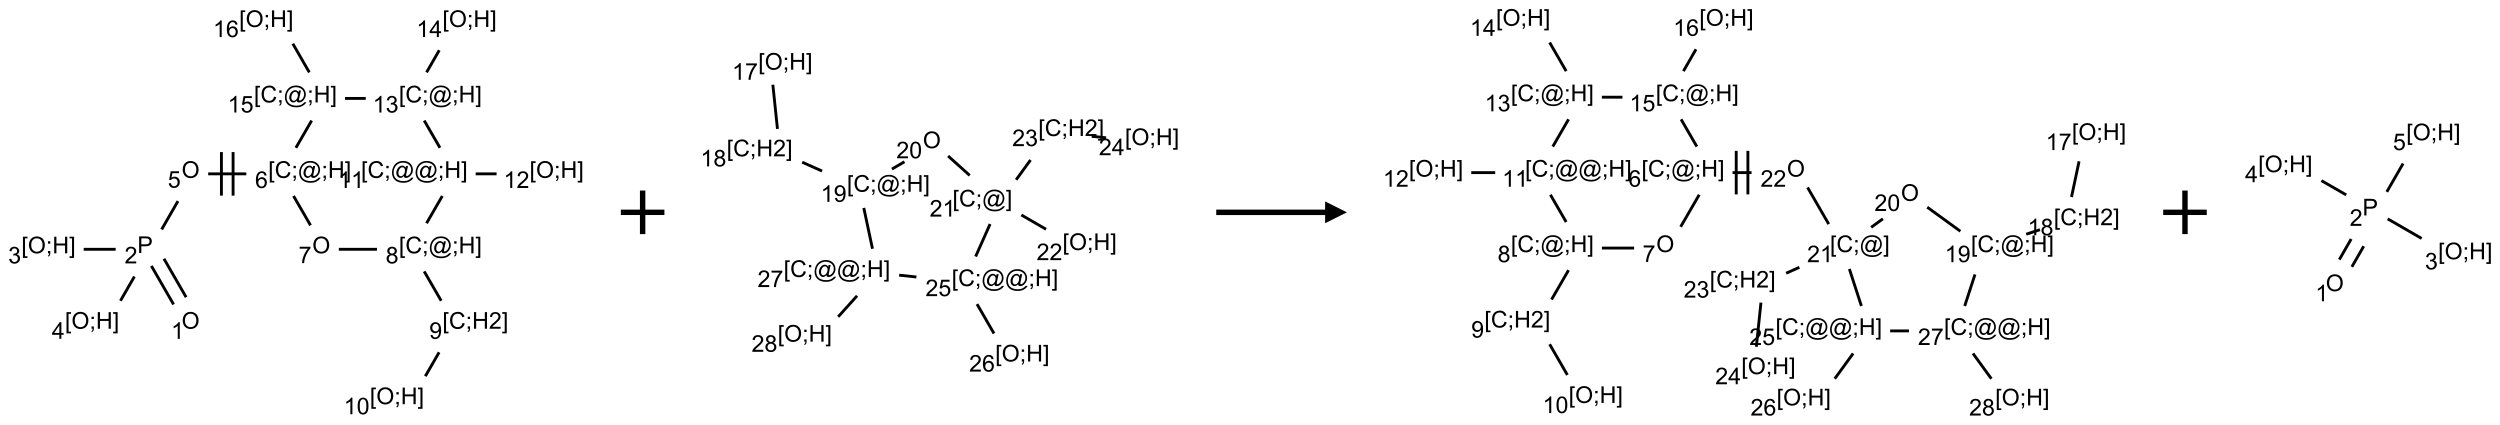 <?xml version="1.0" encoding="UTF-8"?>
<svg xmlns="http://www.w3.org/2000/svg" xmlns:xlink="http://www.w3.org/1999/xlink" width="1148" height="195" viewBox="0 0 1148 195">
<defs>
<g>
<g id="glyph-0-0">
<path d="M 1.332 0 L 1.332 -6.668 L 6.668 -6.668 L 6.668 0 Z M 1.5 -0.168 L 6.5 -0.168 L 6.5 -6.5 L 1.5 -6.5 Z M 1.5 -0.168 "/>
</g>
<g id="glyph-0-1">
<path d="M 0.516 -3.719 C 0.516 -4.984 0.855 -5.977 1.535 -6.695 C 2.215 -7.414 3.094 -7.77 4.172 -7.77 C 4.875 -7.77 5.512 -7.602 6.078 -7.266 C 6.645 -6.93 7.074 -6.461 7.371 -5.855 C 7.668 -5.254 7.816 -4.57 7.816 -3.809 C 7.816 -3.035 7.66 -2.34 7.348 -1.73 C 7.035 -1.117 6.594 -0.656 6.02 -0.34 C 5.449 -0.027 4.828 0.129 4.168 0.129 C 3.449 0.129 2.805 -0.043 2.238 -0.391 C 1.672 -0.738 1.246 -1.211 0.953 -1.812 C 0.66 -2.414 0.516 -3.047 0.516 -3.719 Z M 1.559 -3.703 C 1.559 -2.781 1.805 -2.059 2.301 -1.527 C 2.793 -1 3.414 -0.734 4.16 -0.734 C 4.922 -0.734 5.547 -1 6.039 -1.535 C 6.531 -2.07 6.777 -2.828 6.777 -3.812 C 6.777 -4.434 6.672 -4.977 6.461 -5.441 C 6.25 -5.902 5.945 -6.262 5.539 -6.52 C 5.133 -6.773 4.68 -6.902 4.176 -6.902 C 3.461 -6.902 2.848 -6.656 2.332 -6.164 C 1.816 -5.672 1.559 -4.852 1.559 -3.703 Z M 1.559 -3.703 "/>
</g>
<g id="glyph-0-2">
<path d="M 3.973 0 L 3.035 0 L 3.035 -5.973 C 2.809 -5.758 2.516 -5.543 2.148 -5.328 C 1.781 -5.113 1.453 -4.953 1.16 -4.844 L 1.16 -5.75 C 1.684 -5.996 2.145 -6.297 2.535 -6.645 C 2.93 -6.996 3.207 -7.336 3.371 -7.668 L 3.973 -7.668 Z M 3.973 0 "/>
</g>
<g id="glyph-0-3">
<path d="M 0.824 0 L 0.824 -7.637 L 3.703 -7.637 C 4.211 -7.637 4.598 -7.609 4.863 -7.562 C 5.238 -7.5 5.555 -7.383 5.809 -7.207 C 6.062 -7.031 6.266 -6.785 6.418 -6.469 C 6.574 -6.152 6.652 -5.805 6.652 -5.426 C 6.652 -4.777 6.445 -4.227 6.031 -3.777 C 5.617 -3.328 4.871 -3.105 3.793 -3.105 L 1.832 -3.105 L 1.832 0 Z M 1.832 -4.004 L 3.809 -4.004 C 4.461 -4.004 4.922 -4.125 5.199 -4.371 C 5.473 -4.613 5.609 -4.953 5.609 -5.395 C 5.609 -5.715 5.527 -5.988 5.367 -6.215 C 5.207 -6.441 4.992 -6.594 4.73 -6.668 C 4.559 -6.711 4.246 -6.734 3.785 -6.734 L 1.832 -6.734 Z M 1.832 -4.004 "/>
</g>
<g id="glyph-0-4">
<path d="M 5.371 -0.902 L 5.371 0 L 0.324 0 C 0.316 -0.227 0.352 -0.441 0.434 -0.652 C 0.562 -0.996 0.766 -1.332 1.051 -1.668 C 1.332 -2 1.742 -2.387 2.277 -2.824 C 3.105 -3.504 3.668 -4.043 3.957 -4.441 C 4.25 -4.84 4.395 -5.215 4.395 -5.566 C 4.395 -5.938 4.262 -6.254 3.996 -6.508 C 3.73 -6.762 3.387 -6.891 2.957 -6.891 C 2.508 -6.891 2.145 -6.754 1.875 -6.484 C 1.605 -6.215 1.469 -5.84 1.465 -5.359 L 0.5 -5.457 C 0.566 -6.176 0.812 -6.727 1.246 -7.102 C 1.676 -7.477 2.254 -7.668 2.98 -7.668 C 3.711 -7.668 4.293 -7.465 4.719 -7.059 C 5.145 -6.652 5.359 -6.148 5.359 -5.547 C 5.359 -5.242 5.297 -4.941 5.172 -4.645 C 5.047 -4.352 4.84 -4.039 4.551 -3.715 C 4.262 -3.387 3.777 -2.938 3.105 -2.371 C 2.543 -1.898 2.18 -1.578 2.02 -1.41 C 1.859 -1.242 1.73 -1.07 1.625 -0.902 Z M 5.371 -0.902 "/>
</g>
<g id="glyph-0-5">
<path d="M 0.723 2.121 L 0.723 -7.637 L 2.793 -7.637 L 2.793 -6.859 L 1.66 -6.859 L 1.66 1.344 L 2.793 1.344 L 2.793 2.121 Z M 0.723 2.121 "/>
</g>
<g id="glyph-0-6">
<path d="M 0.949 -4.465 L 0.949 -5.531 L 2.016 -5.531 L 2.016 -4.465 Z M 0.949 0 L 0.949 -1.066 L 2.016 -1.066 L 2.016 0 C 2.016 0.391 1.945 0.711 1.809 0.949 C 1.668 1.191 1.449 1.379 1.145 1.512 L 0.887 1.109 C 1.082 1.023 1.23 0.895 1.324 0.727 C 1.418 0.559 1.469 0.316 1.48 0 Z M 0.949 0 "/>
</g>
<g id="glyph-0-7">
<path d="M 0.855 0 L 0.855 -7.637 L 1.863 -7.637 L 1.863 -4.5 L 5.832 -4.5 L 5.832 -7.637 L 6.844 -7.637 L 6.844 0 L 5.832 0 L 5.832 -3.598 L 1.863 -3.598 L 1.863 0 Z M 0.855 0 "/>
</g>
<g id="glyph-0-8">
<path d="M 2.27 2.121 L 0.203 2.121 L 0.203 1.344 L 1.332 1.344 L 1.332 -6.859 L 0.203 -6.859 L 0.203 -7.637 L 2.27 -7.637 Z M 2.27 2.121 "/>
</g>
<g id="glyph-0-9">
<path d="M 0.449 -2.016 L 1.387 -2.141 C 1.492 -1.609 1.676 -1.227 1.934 -0.992 C 2.191 -0.758 2.508 -0.641 2.879 -0.641 C 3.32 -0.641 3.695 -0.793 3.996 -1.098 C 4.301 -1.402 4.453 -1.781 4.453 -2.234 C 4.453 -2.664 4.312 -3.02 4.031 -3.301 C 3.75 -3.578 3.391 -3.719 2.957 -3.719 C 2.781 -3.719 2.562 -3.684 2.297 -3.613 L 2.402 -4.438 C 2.465 -4.43 2.516 -4.426 2.551 -4.426 C 2.949 -4.426 3.312 -4.531 3.629 -4.738 C 3.949 -4.949 4.109 -5.27 4.109 -5.703 C 4.109 -6.047 3.992 -6.332 3.762 -6.559 C 3.527 -6.785 3.227 -6.895 2.859 -6.895 C 2.496 -6.895 2.191 -6.781 1.949 -6.551 C 1.707 -6.324 1.547 -5.98 1.48 -5.52 L 0.543 -5.688 C 0.656 -6.316 0.918 -6.805 1.324 -7.148 C 1.73 -7.492 2.234 -7.668 2.84 -7.668 C 3.254 -7.668 3.641 -7.578 3.988 -7.398 C 4.34 -7.219 4.609 -6.977 4.793 -6.668 C 4.98 -6.359 5.074 -6.031 5.074 -5.684 C 5.074 -5.352 4.984 -5.051 4.809 -4.781 C 4.629 -4.512 4.367 -4.297 4.02 -4.137 C 4.473 -4.031 4.824 -3.816 5.074 -3.488 C 5.324 -3.16 5.449 -2.75 5.449 -2.254 C 5.449 -1.59 5.203 -1.023 4.719 -0.559 C 4.234 -0.098 3.617 0.137 2.875 0.137 C 2.203 0.137 1.648 -0.062 1.207 -0.465 C 0.762 -0.863 0.512 -1.379 0.449 -2.016 Z M 0.449 -2.016 "/>
</g>
<g id="glyph-0-10">
<path d="M 3.449 0 L 3.449 -1.828 L 0.137 -1.828 L 0.137 -2.688 L 3.621 -7.637 L 4.387 -7.637 L 4.387 -2.688 L 5.418 -2.688 L 5.418 -1.828 L 4.387 -1.828 L 4.387 0 Z M 3.449 -2.688 L 3.449 -6.129 L 1.059 -2.688 Z M 3.449 -2.688 "/>
</g>
<g id="glyph-0-11">
<path d="M 0.441 -2 L 1.426 -2.082 C 1.5 -1.605 1.668 -1.242 1.934 -1.004 C 2.199 -0.762 2.52 -0.641 2.895 -0.641 C 3.348 -0.641 3.73 -0.812 4.043 -1.152 C 4.355 -1.492 4.512 -1.941 4.512 -2.504 C 4.512 -3.039 4.359 -3.461 4.059 -3.77 C 3.758 -4.078 3.367 -4.234 2.879 -4.234 C 2.578 -4.234 2.305 -4.164 2.062 -4.027 C 1.82 -3.891 1.629 -3.715 1.488 -3.496 L 0.609 -3.609 L 1.348 -7.531 L 5.145 -7.531 L 5.145 -6.637 L 2.098 -6.637 L 1.688 -4.582 C 2.145 -4.902 2.625 -5.062 3.129 -5.062 C 3.797 -5.062 4.359 -4.832 4.816 -4.371 C 5.277 -3.91 5.504 -3.312 5.504 -2.59 C 5.504 -1.898 5.305 -1.301 4.902 -0.797 C 4.41 -0.18 3.742 0.129 2.895 0.129 C 2.199 0.129 1.633 -0.062 1.195 -0.453 C 0.758 -0.844 0.504 -1.359 0.441 -2 Z M 0.441 -2 "/>
</g>
<g id="glyph-0-12">
<path d="M 6.27 -2.676 L 7.281 -2.422 C 7.07 -1.594 6.688 -0.961 6.137 -0.523 C 5.586 -0.086 4.914 0.129 4.121 0.129 C 3.297 0.129 2.629 -0.039 2.113 -0.371 C 1.598 -0.707 1.203 -1.191 0.934 -1.828 C 0.664 -2.465 0.531 -3.145 0.531 -3.875 C 0.531 -4.672 0.684 -5.363 0.988 -5.957 C 1.293 -6.547 1.723 -6.996 2.285 -7.305 C 2.844 -7.613 3.461 -7.766 4.137 -7.766 C 4.898 -7.766 5.543 -7.57 6.062 -7.184 C 6.582 -6.793 6.945 -6.246 7.152 -5.543 L 6.156 -5.309 C 5.98 -5.863 5.723 -6.266 5.387 -6.52 C 5.051 -6.773 4.625 -6.902 4.113 -6.902 C 3.527 -6.902 3.039 -6.762 2.645 -6.48 C 2.25 -6.199 1.973 -5.82 1.812 -5.348 C 1.652 -4.871 1.574 -4.383 1.574 -3.879 C 1.574 -3.23 1.668 -2.664 1.855 -2.18 C 2.047 -1.695 2.34 -1.332 2.738 -1.094 C 3.137 -0.855 3.57 -0.734 4.035 -0.734 C 4.602 -0.734 5.082 -0.898 5.473 -1.223 C 5.867 -1.551 6.133 -2.035 6.27 -2.676 Z M 6.27 -2.676 "/>
</g>
<g id="glyph-0-13">
<path d="M 6.047 -0.848 C 5.82 -0.59 5.57 -0.379 5.289 -0.223 C 5.008 -0.062 4.73 0.016 4.449 0.016 C 4.141 0.016 3.84 -0.074 3.547 -0.254 C 3.254 -0.434 3.02 -0.715 2.836 -1.09 C 2.652 -1.465 2.562 -1.875 2.562 -2.324 C 2.562 -2.875 2.703 -3.43 2.988 -3.98 C 3.27 -4.535 3.621 -4.953 4.043 -5.23 C 4.461 -5.508 4.871 -5.645 5.266 -5.645 C 5.566 -5.645 5.855 -5.566 6.129 -5.41 C 6.402 -5.25 6.641 -5.012 6.84 -4.688 L 7.016 -5.496 L 7.949 -5.496 L 7.199 -2 C 7.094 -1.516 7.043 -1.246 7.043 -1.191 C 7.043 -1.098 7.078 -1.02 7.148 -0.949 C 7.219 -0.883 7.305 -0.848 7.406 -0.848 C 7.59 -0.848 7.832 -0.953 8.129 -1.168 C 8.527 -1.445 8.84 -1.816 9.07 -2.285 C 9.301 -2.75 9.418 -3.234 9.418 -3.73 C 9.418 -4.309 9.27 -4.852 8.973 -5.355 C 8.676 -5.859 8.23 -6.262 7.645 -6.562 C 7.055 -6.863 6.406 -7.016 5.691 -7.016 C 4.879 -7.016 4.137 -6.824 3.465 -6.445 C 2.793 -6.066 2.273 -5.52 1.902 -4.809 C 1.535 -4.098 1.348 -3.34 1.348 -2.527 C 1.348 -1.676 1.535 -0.941 1.902 -0.328 C 2.273 0.285 2.809 0.742 3.508 1.035 C 4.207 1.328 4.984 1.473 5.832 1.473 C 6.742 1.473 7.504 1.32 8.121 1.016 C 8.734 0.711 9.195 0.34 9.5 -0.098 L 10.441 -0.098 C 10.266 0.266 9.961 0.637 9.531 1.016 C 9.102 1.395 8.59 1.695 7.996 1.914 C 7.402 2.133 6.688 2.246 5.848 2.246 C 5.078 2.246 4.367 2.145 3.715 1.949 C 3.066 1.75 2.512 1.453 2.051 1.055 C 1.594 0.656 1.25 0.199 1.016 -0.316 C 0.723 -0.973 0.578 -1.684 0.578 -2.441 C 0.578 -3.289 0.75 -4.098 1.098 -4.863 C 1.523 -5.805 2.125 -6.527 2.902 -7.027 C 3.684 -7.527 4.629 -7.777 5.738 -7.777 C 6.602 -7.777 7.375 -7.602 8.059 -7.246 C 8.746 -6.895 9.285 -6.371 9.684 -5.672 C 10.02 -5.07 10.188 -4.418 10.188 -3.715 C 10.188 -2.707 9.832 -1.812 9.125 -1.031 C 8.492 -0.328 7.801 0.02 7.051 0.02 C 6.812 0.02 6.617 -0.016 6.473 -0.09 C 6.324 -0.16 6.215 -0.266 6.145 -0.402 C 6.102 -0.488 6.066 -0.637 6.047 -0.848 Z M 3.527 -2.262 C 3.527 -1.785 3.641 -1.414 3.863 -1.152 C 4.09 -0.887 4.348 -0.754 4.641 -0.754 C 4.836 -0.754 5.039 -0.812 5.254 -0.93 C 5.469 -1.047 5.676 -1.219 5.871 -1.449 C 6.066 -1.676 6.23 -1.969 6.355 -2.32 C 6.48 -2.672 6.543 -3.027 6.543 -3.379 C 6.543 -3.852 6.426 -4.219 6.191 -4.48 C 5.957 -4.738 5.672 -4.871 5.332 -4.871 C 5.109 -4.871 4.902 -4.812 4.707 -4.699 C 4.512 -4.586 4.32 -4.406 4.137 -4.156 C 3.953 -3.906 3.805 -3.602 3.691 -3.246 C 3.582 -2.887 3.527 -2.559 3.527 -2.262 Z M 3.527 -2.262 "/>
</g>
<g id="glyph-0-14">
<path d="M 5.309 -5.766 L 4.375 -5.691 C 4.293 -6.059 4.172 -6.328 4.02 -6.496 C 3.766 -6.762 3.453 -6.895 3.082 -6.895 C 2.785 -6.895 2.523 -6.812 2.297 -6.645 C 2 -6.43 1.77 -6.117 1.598 -5.703 C 1.43 -5.289 1.34 -4.703 1.332 -3.938 C 1.559 -4.281 1.836 -4.535 2.16 -4.703 C 2.488 -4.871 2.828 -4.953 3.188 -4.953 C 3.812 -4.953 4.344 -4.723 4.785 -4.262 C 5.223 -3.801 5.441 -3.207 5.441 -2.48 C 5.441 -2 5.34 -1.555 5.133 -1.145 C 4.926 -0.73 4.641 -0.418 4.281 -0.199 C 3.922 0.02 3.512 0.129 3.051 0.129 C 2.27 0.129 1.633 -0.156 1.141 -0.73 C 0.648 -1.305 0.402 -2.254 0.402 -3.574 C 0.402 -5.051 0.672 -6.121 1.219 -6.793 C 1.695 -7.375 2.336 -7.668 3.141 -7.668 C 3.742 -7.668 4.234 -7.5 4.617 -7.16 C 5 -6.824 5.23 -6.359 5.309 -5.766 Z M 1.48 -2.473 C 1.48 -2.152 1.547 -1.844 1.684 -1.547 C 1.82 -1.25 2.016 -1.027 2.262 -0.871 C 2.508 -0.719 2.766 -0.641 3.035 -0.641 C 3.434 -0.641 3.773 -0.801 4.059 -1.121 C 4.344 -1.441 4.484 -1.875 4.484 -2.422 C 4.484 -2.949 4.344 -3.367 4.062 -3.668 C 3.781 -3.973 3.426 -4.125 3 -4.125 C 2.578 -4.125 2.219 -3.973 1.922 -3.668 C 1.625 -3.363 1.48 -2.969 1.48 -2.473 Z M 1.48 -2.473 "/>
</g>
<g id="glyph-0-15">
<path d="M 0.504 -6.637 L 0.504 -7.535 L 5.449 -7.535 L 5.449 -6.809 C 4.961 -6.289 4.48 -5.602 4.004 -4.746 C 3.527 -3.887 3.156 -3.004 2.895 -2.098 C 2.707 -1.461 2.59 -0.762 2.535 0 L 1.574 0 C 1.582 -0.602 1.703 -1.328 1.926 -2.176 C 2.152 -3.027 2.477 -3.848 2.898 -4.637 C 3.32 -5.426 3.77 -6.094 4.246 -6.637 Z M 0.504 -6.637 "/>
</g>
<g id="glyph-0-16">
<path d="M 1.887 -4.141 C 1.496 -4.281 1.207 -4.484 1.02 -4.75 C 0.832 -5.016 0.738 -5.328 0.738 -5.699 C 0.738 -6.254 0.938 -6.719 1.34 -7.098 C 1.738 -7.477 2.27 -7.668 2.934 -7.668 C 3.598 -7.668 4.137 -7.473 4.543 -7.086 C 4.949 -6.699 5.152 -6.227 5.152 -5.672 C 5.152 -5.316 5.059 -5.008 4.871 -4.746 C 4.688 -4.484 4.406 -4.281 4.027 -4.141 C 4.496 -3.988 4.852 -3.742 5.098 -3.402 C 5.34 -3.062 5.465 -2.656 5.465 -2.184 C 5.465 -1.531 5.234 -0.98 4.77 -0.535 C 4.309 -0.09 3.703 0.129 2.949 0.129 C 2.195 0.129 1.586 -0.094 1.125 -0.539 C 0.664 -0.984 0.434 -1.543 0.434 -2.207 C 0.434 -2.703 0.559 -3.121 0.809 -3.457 C 1.062 -3.793 1.422 -4.02 1.887 -4.141 Z M 1.699 -5.73 C 1.699 -5.367 1.812 -5.074 2.047 -4.844 C 2.281 -4.613 2.582 -4.5 2.953 -4.5 C 3.312 -4.5 3.609 -4.613 3.84 -4.84 C 4.07 -5.066 4.188 -5.348 4.188 -5.676 C 4.188 -6.02 4.07 -6.309 3.832 -6.543 C 3.594 -6.777 3.297 -6.895 2.941 -6.895 C 2.586 -6.895 2.289 -6.781 2.051 -6.551 C 1.816 -6.324 1.699 -6.047 1.699 -5.73 Z M 1.395 -2.203 C 1.395 -1.938 1.461 -1.676 1.586 -1.426 C 1.711 -1.176 1.902 -0.984 2.152 -0.848 C 2.402 -0.711 2.672 -0.641 2.957 -0.641 C 3.406 -0.641 3.777 -0.785 4.066 -1.074 C 4.359 -1.363 4.504 -1.727 4.504 -2.172 C 4.504 -2.625 4.355 -2.996 4.055 -3.293 C 3.754 -3.586 3.379 -3.734 2.926 -3.734 C 2.484 -3.734 2.121 -3.59 1.832 -3.297 C 1.543 -3.004 1.395 -2.641 1.395 -2.203 Z M 1.395 -2.203 "/>
</g>
<g id="glyph-0-17">
<path d="M 0.582 -1.766 L 1.484 -1.848 C 1.562 -1.426 1.707 -1.117 1.922 -0.926 C 2.137 -0.734 2.414 -0.641 2.75 -0.641 C 3.039 -0.641 3.289 -0.707 3.508 -0.84 C 3.727 -0.973 3.902 -1.148 4.043 -1.367 C 4.18 -1.586 4.297 -1.887 4.391 -2.262 C 4.484 -2.637 4.531 -3.016 4.531 -3.406 C 4.531 -3.449 4.531 -3.512 4.527 -3.594 C 4.34 -3.297 4.082 -3.055 3.758 -2.867 C 3.434 -2.68 3.082 -2.59 2.703 -2.59 C 2.07 -2.59 1.535 -2.816 1.098 -3.277 C 0.66 -3.734 0.441 -4.34 0.441 -5.09 C 0.441 -5.863 0.672 -6.484 1.129 -6.957 C 1.586 -7.43 2.156 -7.668 2.844 -7.668 C 3.34 -7.668 3.793 -7.531 4.207 -7.266 C 4.617 -7 4.93 -6.617 5.145 -6.121 C 5.355 -5.629 5.465 -4.91 5.465 -3.973 C 5.465 -2.996 5.359 -2.223 5.145 -1.645 C 4.934 -1.066 4.617 -0.625 4.199 -0.324 C 3.781 -0.02 3.293 0.129 2.73 0.129 C 2.133 0.129 1.645 -0.035 1.266 -0.367 C 0.887 -0.699 0.66 -1.164 0.582 -1.766 Z M 4.422 -5.137 C 4.422 -5.676 4.277 -6.102 3.992 -6.418 C 3.707 -6.734 3.359 -6.891 2.957 -6.891 C 2.543 -6.891 2.18 -6.719 1.871 -6.379 C 1.562 -6.039 1.406 -5.598 1.406 -5.059 C 1.406 -4.57 1.555 -4.176 1.848 -3.871 C 2.141 -3.566 2.5 -3.418 2.934 -3.418 C 3.367 -3.418 3.723 -3.57 4.004 -3.871 C 4.281 -4.176 4.422 -4.598 4.422 -5.137 Z M 4.422 -5.137 "/>
</g>
<g id="glyph-0-18">
<path d="M 0.441 -3.766 C 0.441 -4.668 0.535 -5.395 0.723 -5.945 C 0.906 -6.496 1.184 -6.922 1.551 -7.219 C 1.918 -7.516 2.375 -7.668 2.934 -7.668 C 3.344 -7.668 3.703 -7.586 4.012 -7.418 C 4.32 -7.254 4.574 -7.016 4.777 -6.707 C 4.977 -6.395 5.137 -6.016 5.25 -5.57 C 5.363 -5.125 5.422 -4.523 5.422 -3.766 C 5.422 -2.871 5.328 -2.148 5.145 -1.598 C 4.961 -1.047 4.688 -0.621 4.32 -0.32 C 3.953 -0.02 3.492 0.129 2.934 0.129 C 2.195 0.129 1.617 -0.133 1.199 -0.66 C 0.695 -1.297 0.441 -2.332 0.441 -3.766 Z M 1.406 -3.766 C 1.406 -2.512 1.555 -1.68 1.848 -1.262 C 2.141 -0.848 2.5 -0.641 2.934 -0.641 C 3.363 -0.641 3.727 -0.848 4.02 -1.266 C 4.312 -1.684 4.457 -2.516 4.457 -3.766 C 4.457 -5.023 4.312 -5.859 4.02 -6.27 C 3.727 -6.684 3.359 -6.891 2.922 -6.891 C 2.492 -6.891 2.148 -6.707 1.891 -6.344 C 1.566 -5.879 1.406 -5.02 1.406 -3.766 Z M 1.406 -3.766 "/>
</g>
</g>
</defs>
<path fill="none" stroke-width="0.033" stroke-linecap="butt" stroke-linejoin="miter" stroke="rgb(0%, 0%, 0%)" stroke-opacity="1" stroke-miterlimit="10" d="M 1.413 3.148 L 1.158 2.706 " transform="matrix(40, 0, 0, 40, 28.953, 10.553)"/>
<path fill="none" stroke-width="0.033" stroke-linecap="butt" stroke-linejoin="miter" stroke="rgb(0%, 0%, 0%)" stroke-opacity="1" stroke-miterlimit="10" d="M 1.269 3.231 L 1.014 2.789 " transform="matrix(40, 0, 0, 40, 28.953, 10.553)"/>
<path fill="none" stroke-width="0.033" stroke-linecap="butt" stroke-linejoin="miter" stroke="rgb(0%, 0%, 0%)" stroke-opacity="1" stroke-miterlimit="10" d="M 0.604 2.598 L 0.237 2.598 " transform="matrix(40, 0, 0, 40, 28.953, 10.553)"/>
<path fill="none" stroke-width="0.033" stroke-linecap="butt" stroke-linejoin="miter" stroke="rgb(0%, 0%, 0%)" stroke-opacity="1" stroke-miterlimit="10" d="M 0.819 2.911 L 0.659 3.189 " transform="matrix(40, 0, 0, 40, 28.953, 10.553)"/>
<path fill="none" stroke-width="0.033" stroke-linecap="butt" stroke-linejoin="miter" stroke="rgb(0%, 0%, 0%)" stroke-opacity="1" stroke-miterlimit="10" d="M 1.132 2.37 L 1.319 2.045 " transform="matrix(40, 0, 0, 40, 28.953, 10.553)"/>
<path fill="none" stroke-width="0.033" stroke-linecap="butt" stroke-linejoin="miter" stroke="rgb(0%, 0%, 0%)" stroke-opacity="1" stroke-miterlimit="10" d="M 1.666 1.732 L 2.104 1.732 " transform="matrix(40, 0, 0, 40, 28.953, 10.553)"/>
<path fill="none" stroke-width="0.033" stroke-linecap="butt" stroke-linejoin="miter" stroke="rgb(0%, 0%, 0%)" stroke-opacity="1" stroke-miterlimit="10" d="M 1.952 1.982 L 1.952 1.482 " transform="matrix(40, 0, 0, 40, 28.953, 10.553)"/>
<path fill="none" stroke-width="0.033" stroke-linecap="butt" stroke-linejoin="miter" stroke="rgb(0%, 0%, 0%)" stroke-opacity="1" stroke-miterlimit="10" d="M 1.818 1.982 L 1.818 1.482 " transform="matrix(40, 0, 0, 40, 28.953, 10.553)"/>
<path fill="none" stroke-width="0.033" stroke-linecap="butt" stroke-linejoin="miter" stroke="rgb(0%, 0%, 0%)" stroke-opacity="1" stroke-miterlimit="10" d="M 2.646 1.986 L 2.841 2.323 " transform="matrix(40, 0, 0, 40, 28.953, 10.553)"/>
<path fill="none" stroke-width="0.033" stroke-linecap="butt" stroke-linejoin="miter" stroke="rgb(0%, 0%, 0%)" stroke-opacity="1" stroke-miterlimit="10" d="M 3.166 2.598 L 3.604 2.598 " transform="matrix(40, 0, 0, 40, 28.953, 10.553)"/>
<path fill="none" stroke-width="0.033" stroke-linecap="butt" stroke-linejoin="miter" stroke="rgb(0%, 0%, 0%)" stroke-opacity="1" stroke-miterlimit="10" d="M 4.146 2.852 L 4.341 3.189 " transform="matrix(40, 0, 0, 40, 28.953, 10.553)"/>
<path fill="none" stroke-width="0.033" stroke-linecap="butt" stroke-linejoin="miter" stroke="rgb(0%, 0%, 0%)" stroke-opacity="1" stroke-miterlimit="10" d="M 4.317 3.781 L 4.159 4.055 " transform="matrix(40, 0, 0, 40, 28.953, 10.553)"/>
<path fill="none" stroke-width="0.033" stroke-linecap="butt" stroke-linejoin="miter" stroke="rgb(0%, 0%, 0%)" stroke-opacity="1" stroke-miterlimit="10" d="M 4.173 2.299 L 4.354 1.986 " transform="matrix(40, 0, 0, 40, 28.953, 10.553)"/>
<path fill="none" stroke-width="0.033" stroke-linecap="butt" stroke-linejoin="miter" stroke="rgb(0%, 0%, 0%)" stroke-opacity="1" stroke-miterlimit="10" d="M 4.737 1.732 L 4.977 1.732 " transform="matrix(40, 0, 0, 40, 28.953, 10.553)"/>
<path fill="none" stroke-width="0.033" stroke-linecap="butt" stroke-linejoin="miter" stroke="rgb(0%, 0%, 0%)" stroke-opacity="1" stroke-miterlimit="10" d="M 4.327 1.433 L 4.146 1.12 " transform="matrix(40, 0, 0, 40, 28.953, 10.553)"/>
<path fill="none" stroke-width="0.033" stroke-linecap="butt" stroke-linejoin="miter" stroke="rgb(0%, 0%, 0%)" stroke-opacity="1" stroke-miterlimit="10" d="M 4.173 0.567 L 4.319 0.313 " transform="matrix(40, 0, 0, 40, 28.953, 10.553)"/>
<path fill="none" stroke-width="0.033" stroke-linecap="butt" stroke-linejoin="miter" stroke="rgb(0%, 0%, 0%)" stroke-opacity="1" stroke-miterlimit="10" d="M 3.475 0.866 L 3.237 0.866 " transform="matrix(40, 0, 0, 40, 28.953, 10.553)"/>
<path fill="none" stroke-width="0.033" stroke-linecap="butt" stroke-linejoin="miter" stroke="rgb(0%, 0%, 0%)" stroke-opacity="1" stroke-miterlimit="10" d="M 2.854 1.12 L 2.673 1.433 " transform="matrix(40, 0, 0, 40, 28.953, 10.553)"/>
<path fill="none" stroke-width="0.033" stroke-linecap="butt" stroke-linejoin="miter" stroke="rgb(0%, 0%, 0%)" stroke-opacity="1" stroke-miterlimit="10" d="M 2.827 0.567 L 2.638 0.238 " transform="matrix(40, 0, 0, 40, 28.953, 10.553)"/>
<g fill="rgb(0%, 0%, 0%)" fill-opacity="1">
<use xlink:href="#glyph-0-1" x="83.375" y="150.965"/>
</g>
<g fill="rgb(0%, 0%, 0%)" fill-opacity="1">
<use xlink:href="#glyph-0-2" x="78.582" y="155.598"/>
</g>
<g fill="rgb(0%, 0%, 0%)" fill-opacity="1">
<use xlink:href="#glyph-0-3" x="63.066" y="116.188"/>
</g>
<g fill="rgb(0%, 0%, 0%)" fill-opacity="1">
<use xlink:href="#glyph-0-4" x="57.188" y="120.957"/>
</g>
<g fill="rgb(0%, 0%, 0%)" fill-opacity="1">
<use xlink:href="#glyph-0-5" x="9.816" y="116.324"/>
<use xlink:href="#glyph-0-1" x="12.78" y="116.324"/>
<use xlink:href="#glyph-0-6" x="21.077" y="116.324"/>
<use xlink:href="#glyph-0-7" x="24.04" y="116.324"/>
<use xlink:href="#glyph-0-8" x="31.743" y="116.324"/>
</g>
<g fill="rgb(0%, 0%, 0%)" fill-opacity="1">
<use xlink:href="#glyph-0-9" x="3.762" y="120.957"/>
</g>
<g fill="rgb(0%, 0%, 0%)" fill-opacity="1">
<use xlink:href="#glyph-0-5" x="29.816" y="150.965"/>
<use xlink:href="#glyph-0-1" x="32.78" y="150.965"/>
<use xlink:href="#glyph-0-6" x="41.077" y="150.965"/>
<use xlink:href="#glyph-0-7" x="44.04" y="150.965"/>
<use xlink:href="#glyph-0-8" x="51.743" y="150.965"/>
</g>
<g fill="rgb(0%, 0%, 0%)" fill-opacity="1">
<use xlink:href="#glyph-0-10" x="23.793" y="155.566"/>
</g>
<g fill="rgb(0%, 0%, 0%)" fill-opacity="1">
<use xlink:href="#glyph-0-1" x="83.375" y="81.684"/>
</g>
<g fill="rgb(0%, 0%, 0%)" fill-opacity="1">
<use xlink:href="#glyph-0-11" x="77.051" y="86.184"/>
</g>
<g fill="rgb(0%, 0%, 0%)" fill-opacity="1">
<use xlink:href="#glyph-0-5" x="123.164" y="81.688"/>
<use xlink:href="#glyph-0-12" x="126.128" y="81.688"/>
<use xlink:href="#glyph-0-6" x="133.831" y="81.688"/>
<use xlink:href="#glyph-0-13" x="136.794" y="81.688"/>
<use xlink:href="#glyph-0-6" x="147.622" y="81.688"/>
<use xlink:href="#glyph-0-7" x="150.586" y="81.688"/>
<use xlink:href="#glyph-0-8" x="158.289" y="81.688"/>
</g>
<g fill="rgb(0%, 0%, 0%)" fill-opacity="1">
<use xlink:href="#glyph-0-14" x="117.113" y="86.316"/>
</g>
<g fill="rgb(0%, 0%, 0%)" fill-opacity="1">
<use xlink:href="#glyph-0-1" x="143.375" y="116.324"/>
</g>
<g fill="rgb(0%, 0%, 0%)" fill-opacity="1">
<use xlink:href="#glyph-0-15" x="137.109" y="120.828"/>
</g>
<g fill="rgb(0%, 0%, 0%)" fill-opacity="1">
<use xlink:href="#glyph-0-5" x="183.164" y="116.328"/>
<use xlink:href="#glyph-0-12" x="186.128" y="116.328"/>
<use xlink:href="#glyph-0-6" x="193.831" y="116.328"/>
<use xlink:href="#glyph-0-13" x="196.794" y="116.328"/>
<use xlink:href="#glyph-0-6" x="207.622" y="116.328"/>
<use xlink:href="#glyph-0-7" x="210.586" y="116.328"/>
<use xlink:href="#glyph-0-8" x="218.289" y="116.328"/>
</g>
<g fill="rgb(0%, 0%, 0%)" fill-opacity="1">
<use xlink:href="#glyph-0-16" x="177.094" y="120.957"/>
</g>
<g fill="rgb(0%, 0%, 0%)" fill-opacity="1">
<use xlink:href="#glyph-0-5" x="203.164" y="150.961"/>
<use xlink:href="#glyph-0-12" x="206.128" y="150.961"/>
<use xlink:href="#glyph-0-6" x="213.831" y="150.961"/>
<use xlink:href="#glyph-0-7" x="216.794" y="150.961"/>
<use xlink:href="#glyph-0-4" x="224.497" y="150.961"/>
<use xlink:href="#glyph-0-8" x="230.43" y="150.961"/>
</g>
<g fill="rgb(0%, 0%, 0%)" fill-opacity="1">
<use xlink:href="#glyph-0-17" x="197.094" y="155.598"/>
</g>
<g fill="rgb(0%, 0%, 0%)" fill-opacity="1">
<use xlink:href="#glyph-0-5" x="169.816" y="185.605"/>
<use xlink:href="#glyph-0-1" x="172.78" y="185.605"/>
<use xlink:href="#glyph-0-6" x="181.077" y="185.605"/>
<use xlink:href="#glyph-0-7" x="184.04" y="185.605"/>
<use xlink:href="#glyph-0-8" x="191.743" y="185.605"/>
</g>
<g fill="rgb(0%, 0%, 0%)" fill-opacity="1">
<use xlink:href="#glyph-0-2" x="157.852" y="190.238"/>
<use xlink:href="#glyph-0-18" x="163.784" y="190.238"/>
</g>
<g fill="rgb(0%, 0%, 0%)" fill-opacity="1">
<use xlink:href="#glyph-0-5" x="165.789" y="81.688"/>
<use xlink:href="#glyph-0-12" x="168.753" y="81.688"/>
<use xlink:href="#glyph-0-6" x="176.456" y="81.688"/>
<use xlink:href="#glyph-0-13" x="179.419" y="81.688"/>
<use xlink:href="#glyph-0-13" x="190.247" y="81.688"/>
<use xlink:href="#glyph-0-6" x="201.076" y="81.688"/>
<use xlink:href="#glyph-0-7" x="204.039" y="81.688"/>
<use xlink:href="#glyph-0-8" x="211.742" y="81.688"/>
</g>
<g fill="rgb(0%, 0%, 0%)" fill-opacity="1">
<use xlink:href="#glyph-0-2" x="155.273" y="86.316"/>
<use xlink:href="#glyph-0-2" x="161.206" y="86.316"/>
</g>
<g fill="rgb(0%, 0%, 0%)" fill-opacity="1">
<use xlink:href="#glyph-0-5" x="243.164" y="81.684"/>
<use xlink:href="#glyph-0-1" x="246.128" y="81.684"/>
<use xlink:href="#glyph-0-6" x="254.424" y="81.684"/>
<use xlink:href="#glyph-0-7" x="257.388" y="81.684"/>
<use xlink:href="#glyph-0-8" x="265.091" y="81.684"/>
</g>
<g fill="rgb(0%, 0%, 0%)" fill-opacity="1">
<use xlink:href="#glyph-0-2" x="231.254" y="86.316"/>
<use xlink:href="#glyph-0-4" x="237.186" y="86.316"/>
</g>
<g fill="rgb(0%, 0%, 0%)" fill-opacity="1">
<use xlink:href="#glyph-0-5" x="183.164" y="47.047"/>
<use xlink:href="#glyph-0-12" x="186.128" y="47.047"/>
<use xlink:href="#glyph-0-6" x="193.831" y="47.047"/>
<use xlink:href="#glyph-0-13" x="196.794" y="47.047"/>
<use xlink:href="#glyph-0-6" x="207.622" y="47.047"/>
<use xlink:href="#glyph-0-7" x="210.586" y="47.047"/>
<use xlink:href="#glyph-0-8" x="218.289" y="47.047"/>
</g>
<g fill="rgb(0%, 0%, 0%)" fill-opacity="1">
<use xlink:href="#glyph-0-2" x="171.176" y="51.676"/>
<use xlink:href="#glyph-0-9" x="177.108" y="51.676"/>
</g>
<g fill="rgb(0%, 0%, 0%)" fill-opacity="1">
<use xlink:href="#glyph-0-5" x="203.164" y="12.402"/>
<use xlink:href="#glyph-0-1" x="206.128" y="12.402"/>
<use xlink:href="#glyph-0-6" x="214.424" y="12.402"/>
<use xlink:href="#glyph-0-7" x="217.388" y="12.402"/>
<use xlink:href="#glyph-0-8" x="225.091" y="12.402"/>
</g>
<g fill="rgb(0%, 0%, 0%)" fill-opacity="1">
<use xlink:href="#glyph-0-2" x="191.207" y="17.035"/>
<use xlink:href="#glyph-0-10" x="197.139" y="17.035"/>
</g>
<g fill="rgb(0%, 0%, 0%)" fill-opacity="1">
<use xlink:href="#glyph-0-5" x="116.617" y="47.047"/>
<use xlink:href="#glyph-0-12" x="119.581" y="47.047"/>
<use xlink:href="#glyph-0-6" x="127.284" y="47.047"/>
<use xlink:href="#glyph-0-13" x="130.247" y="47.047"/>
<use xlink:href="#glyph-0-6" x="141.076" y="47.047"/>
<use xlink:href="#glyph-0-7" x="144.039" y="47.047"/>
<use xlink:href="#glyph-0-8" x="151.742" y="47.047"/>
</g>
<g fill="rgb(0%, 0%, 0%)" fill-opacity="1">
<use xlink:href="#glyph-0-2" x="104.57" y="51.676"/>
<use xlink:href="#glyph-0-11" x="110.503" y="51.676"/>
</g>
<g fill="rgb(0%, 0%, 0%)" fill-opacity="1">
<use xlink:href="#glyph-0-5" x="109.816" y="12.402"/>
<use xlink:href="#glyph-0-1" x="112.78" y="12.402"/>
<use xlink:href="#glyph-0-6" x="121.077" y="12.402"/>
<use xlink:href="#glyph-0-7" x="124.04" y="12.402"/>
<use xlink:href="#glyph-0-8" x="131.743" y="12.402"/>
</g>
<g fill="rgb(0%, 0%, 0%)" fill-opacity="1">
<use xlink:href="#glyph-0-2" x="97.832" y="17.035"/>
<use xlink:href="#glyph-0-14" x="103.764" y="17.035"/>
</g>
<path fill="none" stroke-width="0.062" stroke-linecap="butt" stroke-linejoin="miter" stroke="rgb(0%, 0%, 0%)" stroke-opacity="1" stroke-miterlimit="10" d="M -0 0 L 0.5 0 M 0.25 -0.25 L 0.25 0.25 " transform="matrix(40, 0, 0, 40, 285.098, 97.5)"/>
<path fill="none" stroke-width="0.033" stroke-linecap="butt" stroke-linejoin="miter" stroke="rgb(0%, 0%, 0%)" stroke-opacity="1" stroke-miterlimit="10" d="M 0.023 0.219 L 0.076 0.726 " transform="matrix(40, 0, 0, 40, 353.969, 30.156)"/>
<path fill="none" stroke-width="0.033" stroke-linecap="butt" stroke-linejoin="miter" stroke="rgb(0%, 0%, 0%)" stroke-opacity="1" stroke-miterlimit="10" d="M 0.36 1.108 L 0.588 1.21 " transform="matrix(40, 0, 0, 40, 353.969, 30.156)"/>
<path fill="none" stroke-width="0.033" stroke-linecap="butt" stroke-linejoin="miter" stroke="rgb(0%, 0%, 0%)" stroke-opacity="1" stroke-miterlimit="10" d="M 1.39 1.187 L 1.534 1.103 " transform="matrix(40, 0, 0, 40, 353.969, 30.156)"/>
<path fill="none" stroke-width="0.033" stroke-linecap="butt" stroke-linejoin="miter" stroke="rgb(0%, 0%, 0%)" stroke-opacity="1" stroke-miterlimit="10" d="M 2.035 1.037 L 2.283 1.26 " transform="matrix(40, 0, 0, 40, 353.969, 30.156)"/>
<path fill="none" stroke-width="0.033" stroke-linecap="butt" stroke-linejoin="miter" stroke="rgb(0%, 0%, 0%)" stroke-opacity="1" stroke-miterlimit="10" d="M 2.876 1.714 L 3.159 1.878 " transform="matrix(40, 0, 0, 40, 353.969, 30.156)"/>
<path fill="none" stroke-width="0.033" stroke-linecap="butt" stroke-linejoin="miter" stroke="rgb(0%, 0%, 0%)" stroke-opacity="1" stroke-miterlimit="10" d="M 2.816 1.31 L 2.981 1.083 " transform="matrix(40, 0, 0, 40, 353.969, 30.156)"/>
<path fill="none" stroke-width="0.033" stroke-linecap="butt" stroke-linejoin="miter" stroke="rgb(0%, 0%, 0%)" stroke-opacity="1" stroke-miterlimit="10" d="M 3.683 0.811 L 3.849 0.828 " transform="matrix(40, 0, 0, 40, 353.969, 30.156)"/>
<path fill="none" stroke-width="0.033" stroke-linecap="butt" stroke-linejoin="miter" stroke="rgb(0%, 0%, 0%)" stroke-opacity="1" stroke-miterlimit="10" d="M 2.517 1.818 L 2.351 2.191 " transform="matrix(40, 0, 0, 40, 353.969, 30.156)"/>
<path fill="none" stroke-width="0.033" stroke-linecap="butt" stroke-linejoin="miter" stroke="rgb(0%, 0%, 0%)" stroke-opacity="1" stroke-miterlimit="10" d="M 2.367 2.737 L 2.562 3.075 " transform="matrix(40, 0, 0, 40, 353.969, 30.156)"/>
<path fill="none" stroke-width="0.033" stroke-linecap="butt" stroke-linejoin="miter" stroke="rgb(0%, 0%, 0%)" stroke-opacity="1" stroke-miterlimit="10" d="M 1.671 2.426 L 1.473 2.405 " transform="matrix(40, 0, 0, 40, 353.969, 30.156)"/>
<path fill="none" stroke-width="0.033" stroke-linecap="butt" stroke-linejoin="miter" stroke="rgb(0%, 0%, 0%)" stroke-opacity="1" stroke-miterlimit="10" d="M 1.167 2.102 L 1.067 1.633 " transform="matrix(40, 0, 0, 40, 353.969, 30.156)"/>
<path fill="none" stroke-width="0.033" stroke-linecap="butt" stroke-linejoin="miter" stroke="rgb(0%, 0%, 0%)" stroke-opacity="1" stroke-miterlimit="10" d="M 0.99 2.642 L 0.773 2.883 " transform="matrix(40, 0, 0, 40, 353.969, 30.156)"/>
<g fill="rgb(0%, 0%, 0%)" fill-opacity="1">
<use xlink:href="#glyph-0-5" x="348.18" y="32.004"/>
<use xlink:href="#glyph-0-1" x="351.143" y="32.004"/>
<use xlink:href="#glyph-0-6" x="359.44" y="32.004"/>
<use xlink:href="#glyph-0-7" x="362.404" y="32.004"/>
<use xlink:href="#glyph-0-8" x="370.107" y="32.004"/>
</g>
<g fill="rgb(0%, 0%, 0%)" fill-opacity="1">
<use xlink:href="#glyph-0-2" x="336.191" y="36.637"/>
<use xlink:href="#glyph-0-15" x="342.124" y="36.637"/>
</g>
<g fill="rgb(0%, 0%, 0%)" fill-opacity="1">
<use xlink:href="#glyph-0-5" x="333.676" y="71.781"/>
<use xlink:href="#glyph-0-12" x="336.639" y="71.781"/>
<use xlink:href="#glyph-0-6" x="344.342" y="71.781"/>
<use xlink:href="#glyph-0-7" x="347.306" y="71.781"/>
<use xlink:href="#glyph-0-4" x="355.009" y="71.781"/>
<use xlink:href="#glyph-0-8" x="360.941" y="71.781"/>
</g>
<g fill="rgb(0%, 0%, 0%)" fill-opacity="1">
<use xlink:href="#glyph-0-2" x="321.668" y="76.418"/>
<use xlink:href="#glyph-0-16" x="327.6" y="76.418"/>
</g>
<g fill="rgb(0%, 0%, 0%)" fill-opacity="1">
<use xlink:href="#glyph-0-5" x="388.902" y="88.059"/>
<use xlink:href="#glyph-0-12" x="391.866" y="88.059"/>
<use xlink:href="#glyph-0-6" x="399.569" y="88.059"/>
<use xlink:href="#glyph-0-13" x="402.533" y="88.059"/>
<use xlink:href="#glyph-0-6" x="413.361" y="88.059"/>
<use xlink:href="#glyph-0-7" x="416.324" y="88.059"/>
<use xlink:href="#glyph-0-8" x="424.027" y="88.059"/>
</g>
<g fill="rgb(0%, 0%, 0%)" fill-opacity="1">
<use xlink:href="#glyph-0-2" x="376.898" y="92.688"/>
<use xlink:href="#glyph-0-17" x="382.831" y="92.688"/>
</g>
<g fill="rgb(0%, 0%, 0%)" fill-opacity="1">
<use xlink:href="#glyph-0-1" x="423.754" y="68.055"/>
</g>
<g fill="rgb(0%, 0%, 0%)" fill-opacity="1">
<use xlink:href="#glyph-0-4" x="411.582" y="72.688"/>
<use xlink:href="#glyph-0-18" x="417.514" y="72.688"/>
</g>
<g fill="rgb(0%, 0%, 0%)" fill-opacity="1">
<use xlink:href="#glyph-0-5" x="437.391" y="94.824"/>
<use xlink:href="#glyph-0-12" x="440.354" y="94.824"/>
<use xlink:href="#glyph-0-6" x="448.057" y="94.824"/>
<use xlink:href="#glyph-0-13" x="451.021" y="94.824"/>
<use xlink:href="#glyph-0-8" x="461.849" y="94.824"/>
</g>
<g fill="rgb(0%, 0%, 0%)" fill-opacity="1">
<use xlink:href="#glyph-0-4" x="426.879" y="99.453"/>
<use xlink:href="#glyph-0-2" x="432.811" y="99.453"/>
</g>
<g fill="rgb(0%, 0%, 0%)" fill-opacity="1">
<use xlink:href="#glyph-0-5" x="487.91" y="114.82"/>
<use xlink:href="#glyph-0-1" x="490.874" y="114.82"/>
<use xlink:href="#glyph-0-6" x="499.171" y="114.82"/>
<use xlink:href="#glyph-0-7" x="502.134" y="114.82"/>
<use xlink:href="#glyph-0-8" x="509.837" y="114.82"/>
</g>
<g fill="rgb(0%, 0%, 0%)" fill-opacity="1">
<use xlink:href="#glyph-0-4" x="476.004" y="119.453"/>
<use xlink:href="#glyph-0-4" x="481.936" y="119.453"/>
</g>
<g fill="rgb(0%, 0%, 0%)" fill-opacity="1">
<use xlink:href="#glyph-0-5" x="476.781" y="62.457"/>
<use xlink:href="#glyph-0-12" x="479.745" y="62.457"/>
<use xlink:href="#glyph-0-6" x="487.448" y="62.457"/>
<use xlink:href="#glyph-0-7" x="490.411" y="62.457"/>
<use xlink:href="#glyph-0-4" x="498.115" y="62.457"/>
<use xlink:href="#glyph-0-8" x="504.047" y="62.457"/>
</g>
<g fill="rgb(0%, 0%, 0%)" fill-opacity="1">
<use xlink:href="#glyph-0-4" x="464.793" y="67.094"/>
<use xlink:href="#glyph-0-9" x="470.725" y="67.094"/>
</g>
<g fill="rgb(0%, 0%, 0%)" fill-opacity="1">
<use xlink:href="#glyph-0-5" x="516.562" y="66.641"/>
<use xlink:href="#glyph-0-1" x="519.526" y="66.641"/>
<use xlink:href="#glyph-0-6" x="527.823" y="66.641"/>
<use xlink:href="#glyph-0-7" x="530.786" y="66.641"/>
<use xlink:href="#glyph-0-8" x="538.49" y="66.641"/>
</g>
<g fill="rgb(0%, 0%, 0%)" fill-opacity="1">
<use xlink:href="#glyph-0-4" x="504.605" y="71.273"/>
<use xlink:href="#glyph-0-10" x="510.538" y="71.273"/>
</g>
<g fill="rgb(0%, 0%, 0%)" fill-opacity="1">
<use xlink:href="#glyph-0-5" x="437" y="131.367"/>
<use xlink:href="#glyph-0-12" x="439.964" y="131.367"/>
<use xlink:href="#glyph-0-6" x="447.667" y="131.367"/>
<use xlink:href="#glyph-0-13" x="450.63" y="131.367"/>
<use xlink:href="#glyph-0-13" x="461.458" y="131.367"/>
<use xlink:href="#glyph-0-6" x="472.286" y="131.367"/>
<use xlink:href="#glyph-0-7" x="475.25" y="131.367"/>
<use xlink:href="#glyph-0-8" x="482.953" y="131.367"/>
</g>
<g fill="rgb(0%, 0%, 0%)" fill-opacity="1">
<use xlink:href="#glyph-0-4" x="424.957" y="135.996"/>
<use xlink:href="#glyph-0-11" x="430.889" y="135.996"/>
</g>
<g fill="rgb(0%, 0%, 0%)" fill-opacity="1">
<use xlink:href="#glyph-0-5" x="457" y="166.004"/>
<use xlink:href="#glyph-0-1" x="459.964" y="166.004"/>
<use xlink:href="#glyph-0-6" x="468.26" y="166.004"/>
<use xlink:href="#glyph-0-7" x="471.224" y="166.004"/>
<use xlink:href="#glyph-0-8" x="478.927" y="166.004"/>
</g>
<g fill="rgb(0%, 0%, 0%)" fill-opacity="1">
<use xlink:href="#glyph-0-4" x="445.02" y="170.637"/>
<use xlink:href="#glyph-0-14" x="450.952" y="170.637"/>
</g>
<g fill="rgb(0%, 0%, 0%)" fill-opacity="1">
<use xlink:href="#glyph-0-5" x="359.844" y="127.184"/>
<use xlink:href="#glyph-0-12" x="362.807" y="127.184"/>
<use xlink:href="#glyph-0-6" x="370.51" y="127.184"/>
<use xlink:href="#glyph-0-13" x="373.474" y="127.184"/>
<use xlink:href="#glyph-0-13" x="384.302" y="127.184"/>
<use xlink:href="#glyph-0-6" x="395.13" y="127.184"/>
<use xlink:href="#glyph-0-7" x="398.094" y="127.184"/>
<use xlink:href="#glyph-0-8" x="405.797" y="127.184"/>
</g>
<g fill="rgb(0%, 0%, 0%)" fill-opacity="1">
<use xlink:href="#glyph-0-4" x="347.859" y="131.812"/>
<use xlink:href="#glyph-0-15" x="353.792" y="131.812"/>
</g>
<g fill="rgb(0%, 0%, 0%)" fill-opacity="1">
<use xlink:href="#glyph-0-5" x="357.105" y="156.906"/>
<use xlink:href="#glyph-0-1" x="360.069" y="156.906"/>
<use xlink:href="#glyph-0-6" x="368.366" y="156.906"/>
<use xlink:href="#glyph-0-7" x="371.329" y="156.906"/>
<use xlink:href="#glyph-0-8" x="379.033" y="156.906"/>
</g>
<g fill="rgb(0%, 0%, 0%)" fill-opacity="1">
<use xlink:href="#glyph-0-4" x="345.102" y="161.539"/>
<use xlink:href="#glyph-0-16" x="351.034" y="161.539"/>
</g>
<path fill-rule="nonzero" fill="rgb(0%, 0%, 0%)" fill-opacity="1" d="M 558.496 98.75 L 608.496 98.75 L 608.496 102.5 L 618.496 97.5 L 608.496 92.5 L 608.496 96.25 L 558.496 96.25 "/>
<path fill="none" stroke-width="0.033" stroke-linecap="butt" stroke-linejoin="miter" stroke="rgb(0%, 0%, 0%)" stroke-opacity="1" stroke-miterlimit="10" d="M 3.237 1.732 L 3.455 1.732 " transform="matrix(40, 0, 0, 40, 666.113, 9.992)"/>
<path fill="none" stroke-width="0.033" stroke-linecap="butt" stroke-linejoin="miter" stroke="rgb(0%, 0%, 0%)" stroke-opacity="1" stroke-miterlimit="10" d="M 3.413 1.982 L 3.413 1.482 " transform="matrix(40, 0, 0, 40, 666.113, 9.992)"/>
<path fill="none" stroke-width="0.033" stroke-linecap="butt" stroke-linejoin="miter" stroke="rgb(0%, 0%, 0%)" stroke-opacity="1" stroke-miterlimit="10" d="M 3.279 1.982 L 3.279 1.482 " transform="matrix(40, 0, 0, 40, 666.113, 9.992)"/>
<path fill="none" stroke-width="0.033" stroke-linecap="butt" stroke-linejoin="miter" stroke="rgb(0%, 0%, 0%)" stroke-opacity="1" stroke-miterlimit="10" d="M 4.098 1.902 L 4.341 2.323 " transform="matrix(40, 0, 0, 40, 666.113, 9.992)"/>
<path fill="none" stroke-width="0.033" stroke-linecap="butt" stroke-linejoin="miter" stroke="rgb(0%, 0%, 0%)" stroke-opacity="1" stroke-miterlimit="10" d="M 4.004 2.819 L 3.852 2.887 " transform="matrix(40, 0, 0, 40, 666.113, 9.992)"/>
<path fill="none" stroke-width="0.033" stroke-linecap="butt" stroke-linejoin="miter" stroke="rgb(0%, 0%, 0%)" stroke-opacity="1" stroke-miterlimit="10" d="M 3.563 3.224 L 3.51 3.731 " transform="matrix(40, 0, 0, 40, 666.113, 9.992)"/>
<path fill="none" stroke-width="0.033" stroke-linecap="butt" stroke-linejoin="miter" stroke="rgb(0%, 0%, 0%)" stroke-opacity="1" stroke-miterlimit="10" d="M 4.828 2.36 L 4.963 2.262 " transform="matrix(40, 0, 0, 40, 666.113, 9.992)"/>
<path fill="none" stroke-width="0.033" stroke-linecap="butt" stroke-linejoin="miter" stroke="rgb(0%, 0%, 0%)" stroke-opacity="1" stroke-miterlimit="10" d="M 5.472 2.129 L 5.852 2.405 " transform="matrix(40, 0, 0, 40, 666.113, 9.992)"/>
<path fill="none" stroke-width="0.033" stroke-linecap="butt" stroke-linejoin="miter" stroke="rgb(0%, 0%, 0%)" stroke-opacity="1" stroke-miterlimit="10" d="M 6.608 2.439 L 6.766 2.387 " transform="matrix(40, 0, 0, 40, 666.113, 9.992)"/>
<path fill="none" stroke-width="0.033" stroke-linecap="butt" stroke-linejoin="miter" stroke="rgb(0%, 0%, 0%)" stroke-opacity="1" stroke-miterlimit="10" d="M 7.128 2.012 L 7.215 1.602 " transform="matrix(40, 0, 0, 40, 666.113, 9.992)"/>
<path fill="none" stroke-width="0.033" stroke-linecap="butt" stroke-linejoin="miter" stroke="rgb(0%, 0%, 0%)" stroke-opacity="1" stroke-miterlimit="10" d="M 6.02 2.901 L 5.902 3.263 " transform="matrix(40, 0, 0, 40, 666.113, 9.992)"/>
<path fill="none" stroke-width="0.033" stroke-linecap="butt" stroke-linejoin="miter" stroke="rgb(0%, 0%, 0%)" stroke-opacity="1" stroke-miterlimit="10" d="M 5.997 3.808 L 6.208 4.098 " transform="matrix(40, 0, 0, 40, 666.113, 9.992)"/>
<path fill="none" stroke-width="0.033" stroke-linecap="butt" stroke-linejoin="miter" stroke="rgb(0%, 0%, 0%)" stroke-opacity="1" stroke-miterlimit="10" d="M 5.262 3.549 L 5.046 3.549 " transform="matrix(40, 0, 0, 40, 666.113, 9.992)"/>
<path fill="none" stroke-width="0.033" stroke-linecap="butt" stroke-linejoin="miter" stroke="rgb(0%, 0%, 0%)" stroke-opacity="1" stroke-miterlimit="10" d="M 4.716 3.263 L 4.578 2.838 " transform="matrix(40, 0, 0, 40, 666.113, 9.992)"/>
<path fill="none" stroke-width="0.033" stroke-linecap="butt" stroke-linejoin="miter" stroke="rgb(0%, 0%, 0%)" stroke-opacity="1" stroke-miterlimit="10" d="M 4.621 3.808 L 4.41 4.098 " transform="matrix(40, 0, 0, 40, 666.113, 9.992)"/>
<path fill="none" stroke-width="0.033" stroke-linecap="butt" stroke-linejoin="miter" stroke="rgb(0%, 0%, 0%)" stroke-opacity="1" stroke-miterlimit="10" d="M 2.854 1.986 L 2.641 2.354 " transform="matrix(40, 0, 0, 40, 666.113, 9.992)"/>
<path fill="none" stroke-width="0.033" stroke-linecap="butt" stroke-linejoin="miter" stroke="rgb(0%, 0%, 0%)" stroke-opacity="1" stroke-miterlimit="10" d="M 2.107 2.598 L 1.737 2.598 " transform="matrix(40, 0, 0, 40, 666.113, 9.992)"/>
<path fill="none" stroke-width="0.033" stroke-linecap="butt" stroke-linejoin="miter" stroke="rgb(0%, 0%, 0%)" stroke-opacity="1" stroke-miterlimit="10" d="M 1.354 2.852 L 1.159 3.189 " transform="matrix(40, 0, 0, 40, 666.113, 9.992)"/>
<path fill="none" stroke-width="0.033" stroke-linecap="butt" stroke-linejoin="miter" stroke="rgb(0%, 0%, 0%)" stroke-opacity="1" stroke-miterlimit="10" d="M 1.137 3.702 L 1.341 4.055 " transform="matrix(40, 0, 0, 40, 666.113, 9.992)"/>
<path fill="none" stroke-width="0.033" stroke-linecap="butt" stroke-linejoin="miter" stroke="rgb(0%, 0%, 0%)" stroke-opacity="1" stroke-miterlimit="10" d="M 1.327 2.299 L 1.146 1.986 " transform="matrix(40, 0, 0, 40, 666.113, 9.992)"/>
<path fill="none" stroke-width="0.033" stroke-linecap="butt" stroke-linejoin="miter" stroke="rgb(0%, 0%, 0%)" stroke-opacity="1" stroke-miterlimit="10" d="M 0.512 1.732 L 0.237 1.732 " transform="matrix(40, 0, 0, 40, 666.113, 9.992)"/>
<path fill="none" stroke-width="0.033" stroke-linecap="butt" stroke-linejoin="miter" stroke="rgb(0%, 0%, 0%)" stroke-opacity="1" stroke-miterlimit="10" d="M 1.173 1.433 L 1.354 1.12 " transform="matrix(40, 0, 0, 40, 666.113, 9.992)"/>
<path fill="none" stroke-width="0.033" stroke-linecap="butt" stroke-linejoin="miter" stroke="rgb(0%, 0%, 0%)" stroke-opacity="1" stroke-miterlimit="10" d="M 1.327 0.567 L 1.137 0.238 " transform="matrix(40, 0, 0, 40, 666.113, 9.992)"/>
<path fill="none" stroke-width="0.033" stroke-linecap="butt" stroke-linejoin="miter" stroke="rgb(0%, 0%, 0%)" stroke-opacity="1" stroke-miterlimit="10" d="M 1.737 0.866 L 1.973 0.866 " transform="matrix(40, 0, 0, 40, 666.113, 9.992)"/>
<path fill="none" stroke-width="0.033" stroke-linecap="butt" stroke-linejoin="miter" stroke="rgb(0%, 0%, 0%)" stroke-opacity="1" stroke-miterlimit="10" d="M 2.646 1.12 L 2.827 1.433 " transform="matrix(40, 0, 0, 40, 666.113, 9.992)"/>
<path fill="none" stroke-width="0.033" stroke-linecap="butt" stroke-linejoin="miter" stroke="rgb(0%, 0%, 0%)" stroke-opacity="1" stroke-miterlimit="10" d="M 2.673 0.567 L 2.817 0.316 " transform="matrix(40, 0, 0, 40, 666.113, 9.992)"/>
<g fill="rgb(0%, 0%, 0%)" fill-opacity="1">
<use xlink:href="#glyph-0-5" x="753.777" y="81.125"/>
<use xlink:href="#glyph-0-12" x="756.741" y="81.125"/>
<use xlink:href="#glyph-0-6" x="764.444" y="81.125"/>
<use xlink:href="#glyph-0-13" x="767.408" y="81.125"/>
<use xlink:href="#glyph-0-6" x="778.236" y="81.125"/>
<use xlink:href="#glyph-0-7" x="781.199" y="81.125"/>
<use xlink:href="#glyph-0-8" x="788.902" y="81.125"/>
</g>
<g fill="rgb(0%, 0%, 0%)" fill-opacity="1">
<use xlink:href="#glyph-0-14" x="747.727" y="85.754"/>
</g>
<g fill="rgb(0%, 0%, 0%)" fill-opacity="1">
<use xlink:href="#glyph-0-1" x="820.535" y="81.121"/>
</g>
<g fill="rgb(0%, 0%, 0%)" fill-opacity="1">
<use xlink:href="#glyph-0-4" x="808.418" y="85.754"/>
<use xlink:href="#glyph-0-4" x="814.35" y="85.754"/>
</g>
<g fill="rgb(0%, 0%, 0%)" fill-opacity="1">
<use xlink:href="#glyph-0-5" x="840.324" y="115.77"/>
<use xlink:href="#glyph-0-12" x="843.288" y="115.77"/>
<use xlink:href="#glyph-0-6" x="850.991" y="115.77"/>
<use xlink:href="#glyph-0-13" x="853.954" y="115.77"/>
<use xlink:href="#glyph-0-8" x="864.783" y="115.77"/>
</g>
<g fill="rgb(0%, 0%, 0%)" fill-opacity="1">
<use xlink:href="#glyph-0-4" x="829.812" y="120.395"/>
<use xlink:href="#glyph-0-2" x="835.745" y="120.395"/>
</g>
<g fill="rgb(0%, 0%, 0%)" fill-opacity="1">
<use xlink:href="#glyph-0-5" x="785.098" y="132.031"/>
<use xlink:href="#glyph-0-12" x="788.061" y="132.031"/>
<use xlink:href="#glyph-0-6" x="795.764" y="132.031"/>
<use xlink:href="#glyph-0-7" x="798.728" y="132.031"/>
<use xlink:href="#glyph-0-4" x="806.431" y="132.031"/>
<use xlink:href="#glyph-0-8" x="812.363" y="132.031"/>
</g>
<g fill="rgb(0%, 0%, 0%)" fill-opacity="1">
<use xlink:href="#glyph-0-4" x="773.109" y="136.664"/>
<use xlink:href="#glyph-0-9" x="779.042" y="136.664"/>
</g>
<g fill="rgb(0%, 0%, 0%)" fill-opacity="1">
<use xlink:href="#glyph-0-5" x="799.602" y="171.812"/>
<use xlink:href="#glyph-0-1" x="802.565" y="171.812"/>
<use xlink:href="#glyph-0-6" x="810.862" y="171.812"/>
<use xlink:href="#glyph-0-7" x="813.826" y="171.812"/>
<use xlink:href="#glyph-0-8" x="821.529" y="171.812"/>
</g>
<g fill="rgb(0%, 0%, 0%)" fill-opacity="1">
<use xlink:href="#glyph-0-4" x="787.648" y="176.445"/>
<use xlink:href="#glyph-0-10" x="793.581" y="176.445"/>
</g>
<g fill="rgb(0%, 0%, 0%)" fill-opacity="1">
<use xlink:href="#glyph-0-1" x="872.898" y="92.254"/>
</g>
<g fill="rgb(0%, 0%, 0%)" fill-opacity="1">
<use xlink:href="#glyph-0-4" x="860.727" y="96.883"/>
<use xlink:href="#glyph-0-18" x="866.659" y="96.883"/>
</g>
<g fill="rgb(0%, 0%, 0%)" fill-opacity="1">
<use xlink:href="#glyph-0-5" x="905.047" y="115.77"/>
<use xlink:href="#glyph-0-12" x="908.01" y="115.77"/>
<use xlink:href="#glyph-0-6" x="915.714" y="115.77"/>
<use xlink:href="#glyph-0-13" x="918.677" y="115.77"/>
<use xlink:href="#glyph-0-6" x="929.505" y="115.77"/>
<use xlink:href="#glyph-0-7" x="932.469" y="115.77"/>
<use xlink:href="#glyph-0-8" x="940.172" y="115.77"/>
</g>
<g fill="rgb(0%, 0%, 0%)" fill-opacity="1">
<use xlink:href="#glyph-0-2" x="893.043" y="120.395"/>
<use xlink:href="#glyph-0-17" x="898.975" y="120.395"/>
</g>
<g fill="rgb(0%, 0%, 0%)" fill-opacity="1">
<use xlink:href="#glyph-0-5" x="943.09" y="103.398"/>
<use xlink:href="#glyph-0-12" x="946.053" y="103.398"/>
<use xlink:href="#glyph-0-6" x="953.757" y="103.398"/>
<use xlink:href="#glyph-0-7" x="956.72" y="103.398"/>
<use xlink:href="#glyph-0-4" x="964.423" y="103.398"/>
<use xlink:href="#glyph-0-8" x="970.355" y="103.398"/>
</g>
<g fill="rgb(0%, 0%, 0%)" fill-opacity="1">
<use xlink:href="#glyph-0-2" x="931.082" y="108.035"/>
<use xlink:href="#glyph-0-16" x="937.014" y="108.035"/>
</g>
<g fill="rgb(0%, 0%, 0%)" fill-opacity="1">
<use xlink:href="#glyph-0-5" x="951.406" y="64.277"/>
<use xlink:href="#glyph-0-1" x="954.37" y="64.277"/>
<use xlink:href="#glyph-0-6" x="962.667" y="64.277"/>
<use xlink:href="#glyph-0-7" x="965.63" y="64.277"/>
<use xlink:href="#glyph-0-8" x="973.333" y="64.277"/>
</g>
<g fill="rgb(0%, 0%, 0%)" fill-opacity="1">
<use xlink:href="#glyph-0-2" x="939.414" y="68.91"/>
<use xlink:href="#glyph-0-15" x="945.346" y="68.91"/>
</g>
<g fill="rgb(0%, 0%, 0%)" fill-opacity="1">
<use xlink:href="#glyph-0-5" x="892.688" y="153.809"/>
<use xlink:href="#glyph-0-12" x="895.651" y="153.809"/>
<use xlink:href="#glyph-0-6" x="903.354" y="153.809"/>
<use xlink:href="#glyph-0-13" x="906.318" y="153.809"/>
<use xlink:href="#glyph-0-13" x="917.146" y="153.809"/>
<use xlink:href="#glyph-0-6" x="927.974" y="153.809"/>
<use xlink:href="#glyph-0-7" x="930.938" y="153.809"/>
<use xlink:href="#glyph-0-8" x="938.641" y="153.809"/>
</g>
<g fill="rgb(0%, 0%, 0%)" fill-opacity="1">
<use xlink:href="#glyph-0-4" x="880.699" y="158.438"/>
<use xlink:href="#glyph-0-15" x="886.632" y="158.438"/>
</g>
<g fill="rgb(0%, 0%, 0%)" fill-opacity="1">
<use xlink:href="#glyph-0-5" x="916.199" y="186.168"/>
<use xlink:href="#glyph-0-1" x="919.163" y="186.168"/>
<use xlink:href="#glyph-0-6" x="927.46" y="186.168"/>
<use xlink:href="#glyph-0-7" x="930.423" y="186.168"/>
<use xlink:href="#glyph-0-8" x="938.126" y="186.168"/>
</g>
<g fill="rgb(0%, 0%, 0%)" fill-opacity="1">
<use xlink:href="#glyph-0-4" x="904.195" y="190.801"/>
<use xlink:href="#glyph-0-16" x="910.128" y="190.801"/>
</g>
<g fill="rgb(0%, 0%, 0%)" fill-opacity="1">
<use xlink:href="#glyph-0-5" x="815.312" y="153.809"/>
<use xlink:href="#glyph-0-12" x="818.276" y="153.809"/>
<use xlink:href="#glyph-0-6" x="825.979" y="153.809"/>
<use xlink:href="#glyph-0-13" x="828.943" y="153.809"/>
<use xlink:href="#glyph-0-13" x="839.771" y="153.809"/>
<use xlink:href="#glyph-0-6" x="850.599" y="153.809"/>
<use xlink:href="#glyph-0-7" x="853.563" y="153.809"/>
<use xlink:href="#glyph-0-8" x="861.266" y="153.809"/>
</g>
<g fill="rgb(0%, 0%, 0%)" fill-opacity="1">
<use xlink:href="#glyph-0-4" x="803.266" y="158.438"/>
<use xlink:href="#glyph-0-11" x="809.198" y="158.438"/>
</g>
<g fill="rgb(0%, 0%, 0%)" fill-opacity="1">
<use xlink:href="#glyph-0-5" x="815.824" y="186.168"/>
<use xlink:href="#glyph-0-1" x="818.788" y="186.168"/>
<use xlink:href="#glyph-0-6" x="827.085" y="186.168"/>
<use xlink:href="#glyph-0-7" x="830.048" y="186.168"/>
<use xlink:href="#glyph-0-8" x="837.751" y="186.168"/>
</g>
<g fill="rgb(0%, 0%, 0%)" fill-opacity="1">
<use xlink:href="#glyph-0-4" x="803.844" y="190.801"/>
<use xlink:href="#glyph-0-14" x="809.776" y="190.801"/>
</g>
<g fill="rgb(0%, 0%, 0%)" fill-opacity="1">
<use xlink:href="#glyph-0-1" x="760.535" y="115.766"/>
</g>
<g fill="rgb(0%, 0%, 0%)" fill-opacity="1">
<use xlink:href="#glyph-0-15" x="754.27" y="120.266"/>
</g>
<g fill="rgb(0%, 0%, 0%)" fill-opacity="1">
<use xlink:href="#glyph-0-5" x="693.777" y="115.77"/>
<use xlink:href="#glyph-0-12" x="696.741" y="115.77"/>
<use xlink:href="#glyph-0-6" x="704.444" y="115.77"/>
<use xlink:href="#glyph-0-13" x="707.408" y="115.77"/>
<use xlink:href="#glyph-0-6" x="718.236" y="115.77"/>
<use xlink:href="#glyph-0-7" x="721.199" y="115.77"/>
<use xlink:href="#glyph-0-8" x="728.902" y="115.77"/>
</g>
<g fill="rgb(0%, 0%, 0%)" fill-opacity="1">
<use xlink:href="#glyph-0-16" x="687.707" y="120.395"/>
</g>
<g fill="rgb(0%, 0%, 0%)" fill-opacity="1">
<use xlink:href="#glyph-0-5" x="681.637" y="150.402"/>
<use xlink:href="#glyph-0-12" x="684.6" y="150.402"/>
<use xlink:href="#glyph-0-6" x="692.303" y="150.402"/>
<use xlink:href="#glyph-0-7" x="695.267" y="150.402"/>
<use xlink:href="#glyph-0-4" x="702.97" y="150.402"/>
<use xlink:href="#glyph-0-8" x="708.902" y="150.402"/>
</g>
<g fill="rgb(0%, 0%, 0%)" fill-opacity="1">
<use xlink:href="#glyph-0-17" x="675.566" y="155.035"/>
</g>
<g fill="rgb(0%, 0%, 0%)" fill-opacity="1">
<use xlink:href="#glyph-0-5" x="720.324" y="185.047"/>
<use xlink:href="#glyph-0-1" x="723.288" y="185.047"/>
<use xlink:href="#glyph-0-6" x="731.585" y="185.047"/>
<use xlink:href="#glyph-0-7" x="734.548" y="185.047"/>
<use xlink:href="#glyph-0-8" x="742.251" y="185.047"/>
</g>
<g fill="rgb(0%, 0%, 0%)" fill-opacity="1">
<use xlink:href="#glyph-0-2" x="708.363" y="189.68"/>
<use xlink:href="#glyph-0-18" x="714.296" y="189.68"/>
</g>
<g fill="rgb(0%, 0%, 0%)" fill-opacity="1">
<use xlink:href="#glyph-0-5" x="700.324" y="81.125"/>
<use xlink:href="#glyph-0-12" x="703.288" y="81.125"/>
<use xlink:href="#glyph-0-6" x="710.991" y="81.125"/>
<use xlink:href="#glyph-0-13" x="713.954" y="81.125"/>
<use xlink:href="#glyph-0-13" x="724.783" y="81.125"/>
<use xlink:href="#glyph-0-6" x="735.611" y="81.125"/>
<use xlink:href="#glyph-0-7" x="738.574" y="81.125"/>
<use xlink:href="#glyph-0-8" x="746.277" y="81.125"/>
</g>
<g fill="rgb(0%, 0%, 0%)" fill-opacity="1">
<use xlink:href="#glyph-0-2" x="689.809" y="85.754"/>
<use xlink:href="#glyph-0-2" x="695.741" y="85.754"/>
</g>
<g fill="rgb(0%, 0%, 0%)" fill-opacity="1">
<use xlink:href="#glyph-0-5" x="646.977" y="81.121"/>
<use xlink:href="#glyph-0-1" x="649.94" y="81.121"/>
<use xlink:href="#glyph-0-6" x="658.237" y="81.121"/>
<use xlink:href="#glyph-0-7" x="661.201" y="81.121"/>
<use xlink:href="#glyph-0-8" x="668.904" y="81.121"/>
</g>
<g fill="rgb(0%, 0%, 0%)" fill-opacity="1">
<use xlink:href="#glyph-0-2" x="635.066" y="85.754"/>
<use xlink:href="#glyph-0-4" x="640.999" y="85.754"/>
</g>
<g fill="rgb(0%, 0%, 0%)" fill-opacity="1">
<use xlink:href="#glyph-0-5" x="693.777" y="46.484"/>
<use xlink:href="#glyph-0-12" x="696.741" y="46.484"/>
<use xlink:href="#glyph-0-6" x="704.444" y="46.484"/>
<use xlink:href="#glyph-0-13" x="707.408" y="46.484"/>
<use xlink:href="#glyph-0-6" x="718.236" y="46.484"/>
<use xlink:href="#glyph-0-7" x="721.199" y="46.484"/>
<use xlink:href="#glyph-0-8" x="728.902" y="46.484"/>
</g>
<g fill="rgb(0%, 0%, 0%)" fill-opacity="1">
<use xlink:href="#glyph-0-2" x="681.789" y="51.113"/>
<use xlink:href="#glyph-0-9" x="687.721" y="51.113"/>
</g>
<g fill="rgb(0%, 0%, 0%)" fill-opacity="1">
<use xlink:href="#glyph-0-5" x="686.977" y="11.84"/>
<use xlink:href="#glyph-0-1" x="689.94" y="11.84"/>
<use xlink:href="#glyph-0-6" x="698.237" y="11.84"/>
<use xlink:href="#glyph-0-7" x="701.201" y="11.84"/>
<use xlink:href="#glyph-0-8" x="708.904" y="11.84"/>
</g>
<g fill="rgb(0%, 0%, 0%)" fill-opacity="1">
<use xlink:href="#glyph-0-2" x="675.02" y="16.473"/>
<use xlink:href="#glyph-0-10" x="680.952" y="16.473"/>
</g>
<g fill="rgb(0%, 0%, 0%)" fill-opacity="1">
<use xlink:href="#glyph-0-5" x="760.324" y="46.484"/>
<use xlink:href="#glyph-0-12" x="763.288" y="46.484"/>
<use xlink:href="#glyph-0-6" x="770.991" y="46.484"/>
<use xlink:href="#glyph-0-13" x="773.954" y="46.484"/>
<use xlink:href="#glyph-0-6" x="784.783" y="46.484"/>
<use xlink:href="#glyph-0-7" x="787.746" y="46.484"/>
<use xlink:href="#glyph-0-8" x="795.449" y="46.484"/>
</g>
<g fill="rgb(0%, 0%, 0%)" fill-opacity="1">
<use xlink:href="#glyph-0-2" x="748.277" y="51.113"/>
<use xlink:href="#glyph-0-11" x="754.21" y="51.113"/>
</g>
<g fill="rgb(0%, 0%, 0%)" fill-opacity="1">
<use xlink:href="#glyph-0-5" x="780.324" y="11.84"/>
<use xlink:href="#glyph-0-1" x="783.288" y="11.84"/>
<use xlink:href="#glyph-0-6" x="791.585" y="11.84"/>
<use xlink:href="#glyph-0-7" x="794.548" y="11.84"/>
<use xlink:href="#glyph-0-8" x="802.251" y="11.84"/>
</g>
<g fill="rgb(0%, 0%, 0%)" fill-opacity="1">
<use xlink:href="#glyph-0-2" x="768.34" y="16.473"/>
<use xlink:href="#glyph-0-14" x="774.272" y="16.473"/>
</g>
<path fill="none" stroke-width="0.062" stroke-linecap="butt" stroke-linejoin="miter" stroke="rgb(0%, 0%, 0%)" stroke-opacity="1" stroke-miterlimit="10" d="M 0 0 L 0.5 0 M 0.25 -0.25 L 0.25 0.25 " transform="matrix(40, 0, 0, 40, 993.34, 97.5)"/>
<path fill="none" stroke-width="0.033" stroke-linecap="butt" stroke-linejoin="miter" stroke="rgb(0%, 0%, 0%)" stroke-opacity="1" stroke-miterlimit="10" d="M 0.597 1.499 L 0.733 1.262 " transform="matrix(40, 0, 0, 40, 1056.098, 62.58)"/>
<path fill="none" stroke-width="0.033" stroke-linecap="butt" stroke-linejoin="miter" stroke="rgb(0%, 0%, 0%)" stroke-opacity="1" stroke-miterlimit="10" d="M 0.453 1.416 L 0.589 1.179 " transform="matrix(40, 0, 0, 40, 1056.098, 62.58)"/>
<path fill="none" stroke-width="0.033" stroke-linecap="butt" stroke-linejoin="miter" stroke="rgb(0%, 0%, 0%)" stroke-opacity="1" stroke-miterlimit="10" d="M 1.008 0.948 L 1.398 1.173 " transform="matrix(40, 0, 0, 40, 1056.098, 62.58)"/>
<path fill="none" stroke-width="0.033" stroke-linecap="butt" stroke-linejoin="miter" stroke="rgb(0%, 0%, 0%)" stroke-opacity="1" stroke-miterlimit="10" d="M 0.532 0.673 L 0.247 0.509 " transform="matrix(40, 0, 0, 40, 1056.098, 62.58)"/>
<path fill="none" stroke-width="0.033" stroke-linecap="butt" stroke-linejoin="miter" stroke="rgb(0%, 0%, 0%)" stroke-opacity="1" stroke-miterlimit="10" d="M 0.998 0.638 L 1.185 0.313 " transform="matrix(40, 0, 0, 40, 1056.098, 62.58)"/>
<g fill="rgb(0%, 0%, 0%)" fill-opacity="1">
<use xlink:href="#glyph-0-1" x="1067.984" y="133.711"/>
</g>
<g fill="rgb(0%, 0%, 0%)" fill-opacity="1">
<use xlink:href="#glyph-0-2" x="1063.191" y="138.344"/>
</g>
<g fill="rgb(0%, 0%, 0%)" fill-opacity="1">
<use xlink:href="#glyph-0-3" x="1084.852" y="98.934"/>
</g>
<g fill="rgb(0%, 0%, 0%)" fill-opacity="1">
<use xlink:href="#glyph-0-4" x="1078.973" y="103.703"/>
</g>
<g fill="rgb(0%, 0%, 0%)" fill-opacity="1">
<use xlink:href="#glyph-0-5" x="1119.59" y="119.07"/>
<use xlink:href="#glyph-0-1" x="1122.553" y="119.07"/>
<use xlink:href="#glyph-0-6" x="1130.85" y="119.07"/>
<use xlink:href="#glyph-0-7" x="1133.814" y="119.07"/>
<use xlink:href="#glyph-0-8" x="1141.517" y="119.07"/>
</g>
<g fill="rgb(0%, 0%, 0%)" fill-opacity="1">
<use xlink:href="#glyph-0-9" x="1113.535" y="123.703"/>
</g>
<g fill="rgb(0%, 0%, 0%)" fill-opacity="1">
<use xlink:href="#glyph-0-5" x="1036.961" y="79.07"/>
<use xlink:href="#glyph-0-1" x="1039.924" y="79.07"/>
<use xlink:href="#glyph-0-6" x="1048.221" y="79.07"/>
<use xlink:href="#glyph-0-7" x="1051.185" y="79.07"/>
<use xlink:href="#glyph-0-8" x="1058.888" y="79.07"/>
</g>
<g fill="rgb(0%, 0%, 0%)" fill-opacity="1">
<use xlink:href="#glyph-0-10" x="1030.938" y="83.672"/>
</g>
<g fill="rgb(0%, 0%, 0%)" fill-opacity="1">
<use xlink:href="#glyph-0-5" x="1104.949" y="64.43"/>
<use xlink:href="#glyph-0-1" x="1107.913" y="64.43"/>
<use xlink:href="#glyph-0-6" x="1116.21" y="64.43"/>
<use xlink:href="#glyph-0-7" x="1119.173" y="64.43"/>
<use xlink:href="#glyph-0-8" x="1126.876" y="64.43"/>
</g>
<g fill="rgb(0%, 0%, 0%)" fill-opacity="1">
<use xlink:href="#glyph-0-11" x="1098.836" y="68.93"/>
</g>
</svg>
